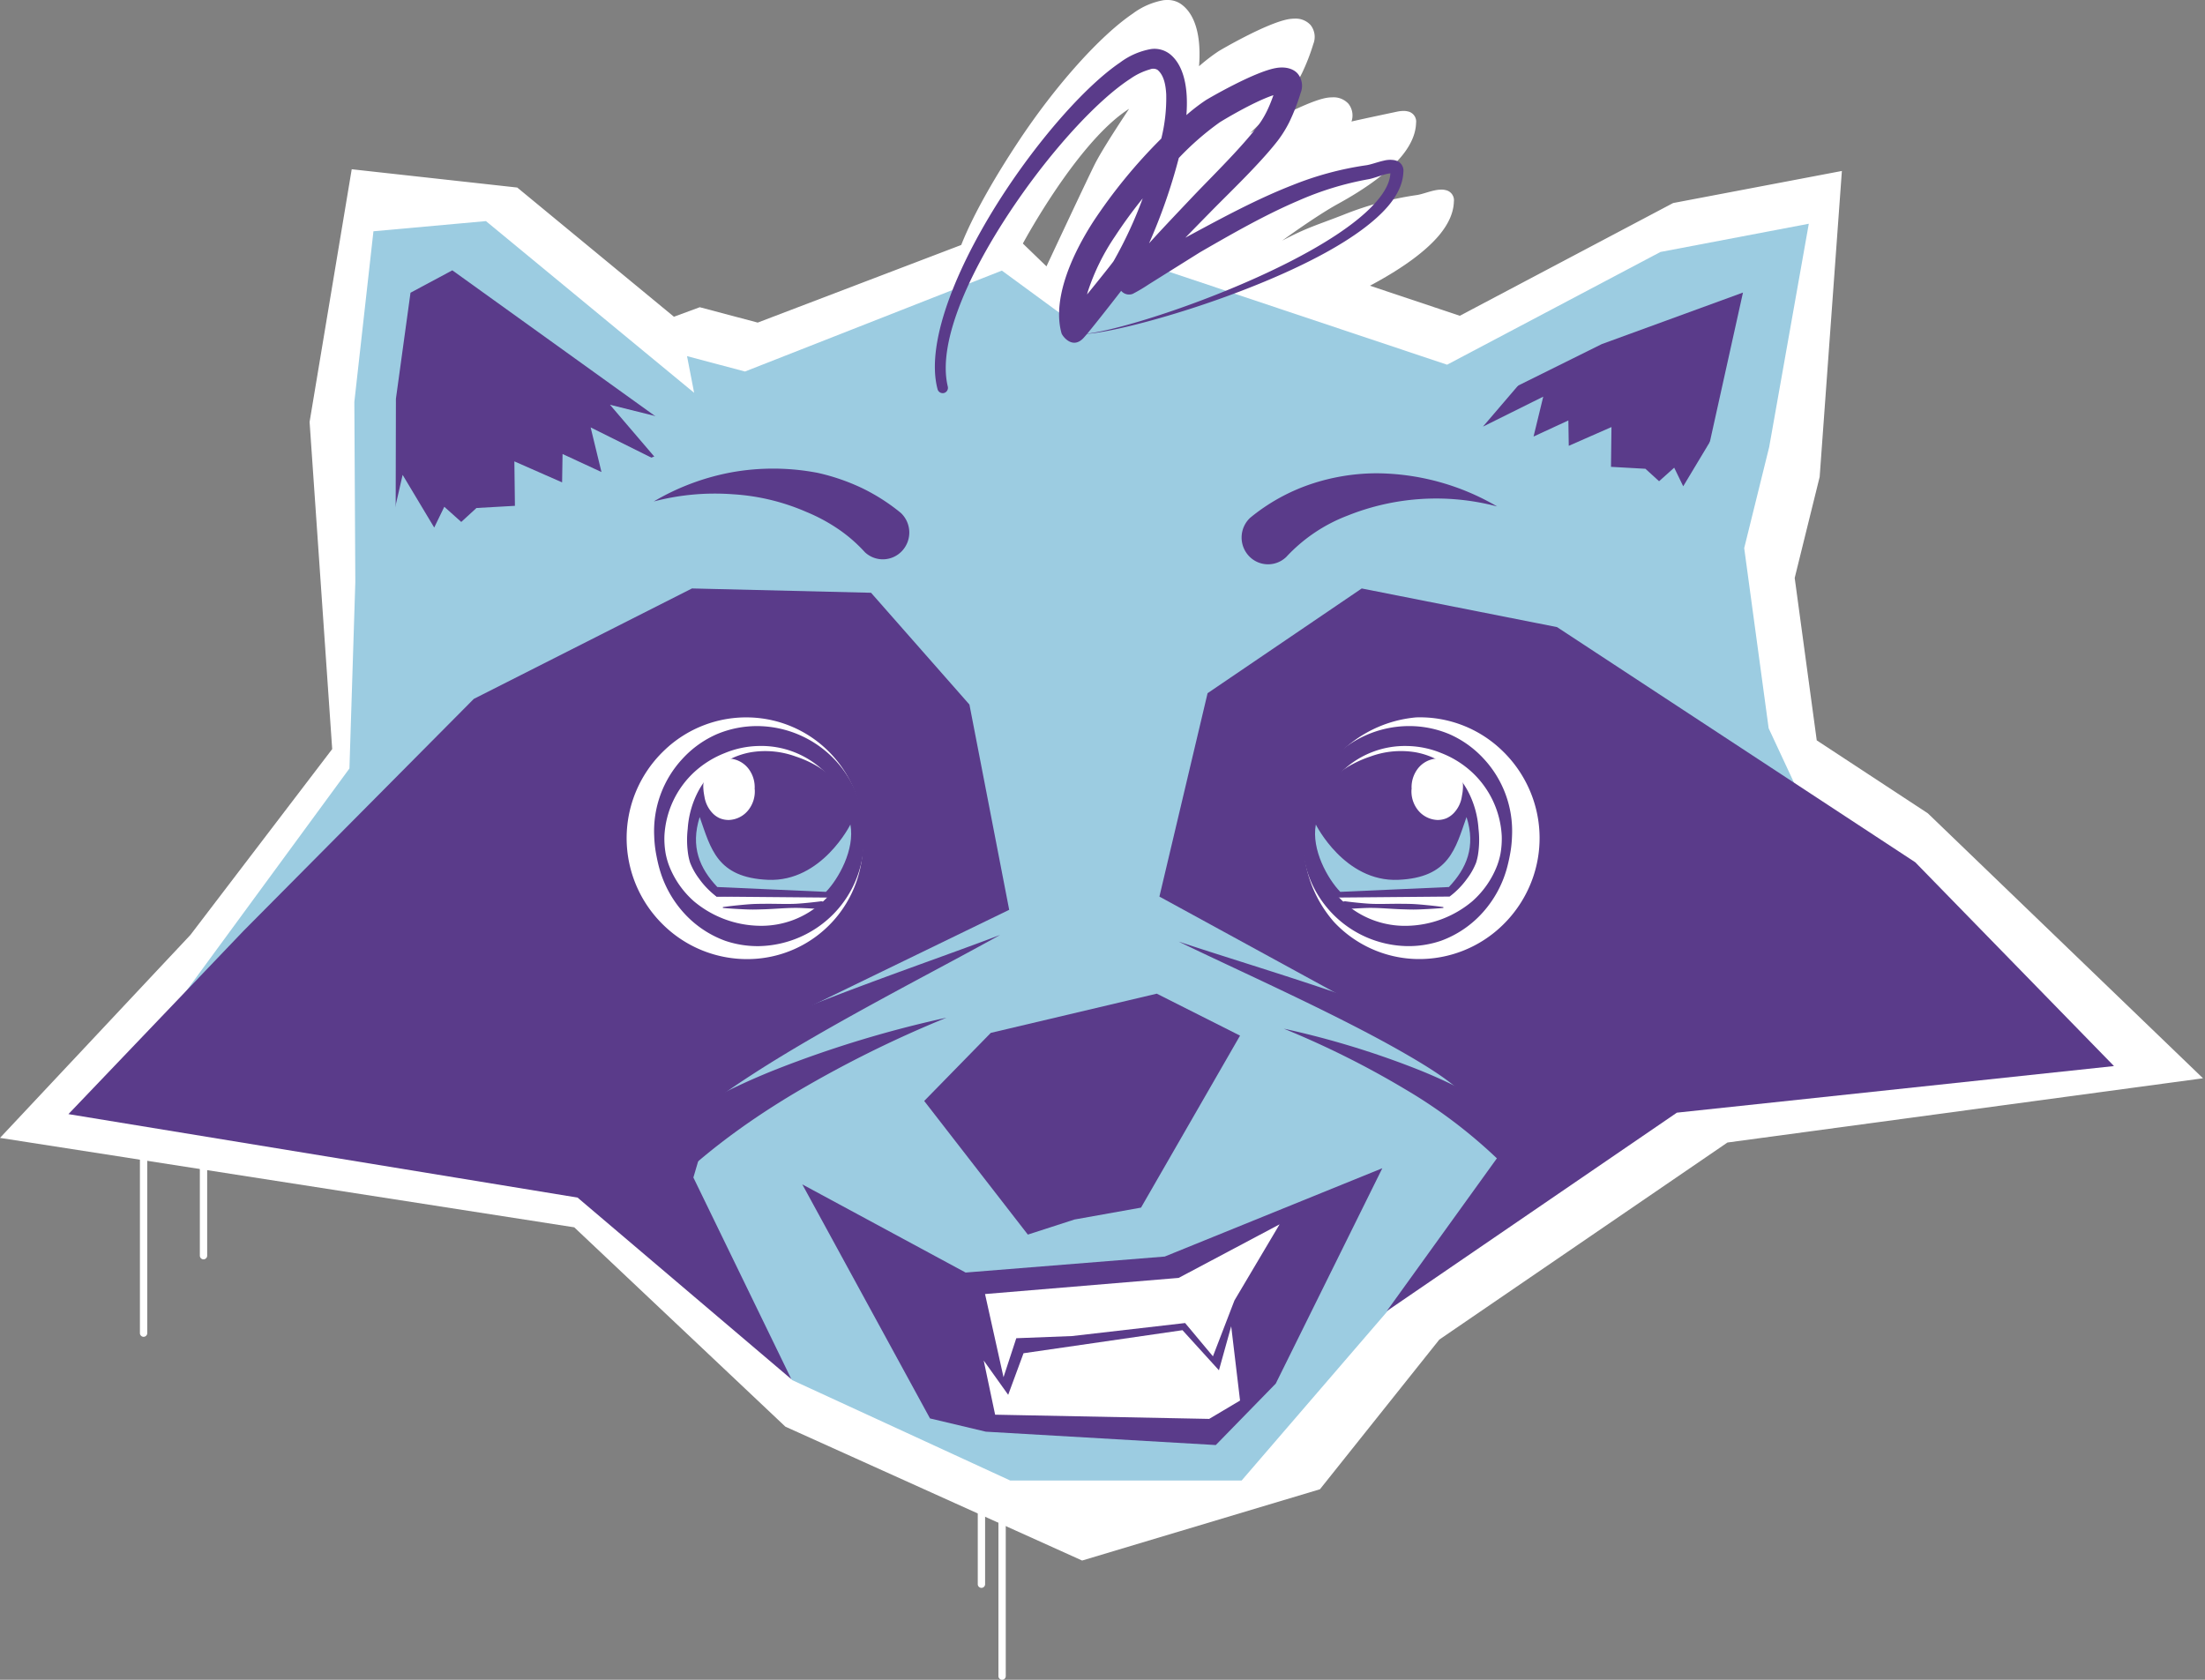 <svg xmlns="http://www.w3.org/2000/svg" xmlns:xlink="http://www.w3.org/1999/xlink" width="525" height="400" viewBox="0 0 525 400">
  <rect x="0" y="0" width="525" height="400" fill="#808080" stroke="none"/>
  <defs>
    <clipPath id="clip-Erwin-head_400x525">
      <rect width="525" height="400"/>
    </clipPath>
  </defs>
  <g id="Erwin-head_400x525" clip-path="url(#clip-Erwin-head_400x525)">
    <g id="Erwin_Kopf_700x533px" transform="translate(0 0.03)">
      <path id="Pfad_1" data-name="Pfad 1" d="M459.034,193.658,432.559,176.27l-5.25-38.682,5.945-24.059,5.289-72.847-40.18,7.636L347.575,75.164l-21.4-7.157c.471-.247.942-.5,1.4-.757,6.455-3.544,11.8-7.374,15.04-11.219,2.224-2.656,3.467-5.358,3.544-8.007a2.469,2.469,0,0,0-1.977-2.787,3.8,3.8,0,0,0-.981-.116,8.019,8.019,0,0,0-1.675.2c-1.428.3-3.119.957-4.223,1.1a76.107,76.107,0,0,0-17.557,4.741c-6.215,2.424-8.539,2.973-14.461,6.107,0,0,8.03-5.868,13.288-8.756,6.455-3.544,11.8-7.374,15.04-11.219,2.224-2.656,3.467-5.366,3.544-8.007a2.469,2.469,0,0,0-1.977-2.787,3.8,3.8,0,0,0-.981-.116,8.019,8.019,0,0,0-1.675.2c-1.428.3-8.578,1.807-10.74,2.324a4.473,4.473,0,0,0-.733-4.239,4.784,4.784,0,0,0-3.8-1.521,8.807,8.807,0,0,0-1.506.139c-5.289.973-17.681,8.122-18.129,8.416-.046.031,7.937-7.69,9.643-9.891A27.971,27.971,0,0,0,310,17.388a48.836,48.836,0,0,0,2.695-6.941,4.556,4.556,0,0,0-.656-4.517,4.784,4.784,0,0,0-3.8-1.521,8.807,8.807,0,0,0-1.506.139c-5.3.973-16.168,7.343-16.623,7.636a44.33,44.33,0,0,0-4.625,3.559c.517-6.54-.641-11.9-3.922-14.523A5.479,5.479,0,0,0,277.986-.03h-.108a7.9,7.9,0,0,0-.842.046,17.313,17.313,0,0,0-7.335,3.2c-7.76,5.258-18.291,16.994-27.1,30.266-5.15,7.775-10.647,17.009-13.736,24.823L180.408,76.786l-13.8-3.66-6.146,2.27L123.157,44.628,83.742,40.273l-10.03,60.169,5.382,77.9L45.353,222.581,0,270.93l136.723,21.294,50.271,47.468,70.655,31.88L314.274,354.6,342.7,318.954l68.593-46.92,113.228-15.3-65.474-63.057ZM260.66,39.077c-2.208,4.447-11.5,24.321-11.5,24.321l-5.621-5.436s13.033-24.321,25.3-32.081c0,0-6.246,9.311-8.176,13.2Z" transform="translate(0 0)" fill="#fff"/>
      <path id="Pfad_2" data-name="Pfad 2" d="M456.139,241.673l-24.576-52.742-5.822-42.9,5.945-24.059,9.435-53.182L405.8,75.51,355,102.356l-74.7-24.97L268.1,93.956,248.993,79.95l-61.158,24.028-13.8-3.66,1.691,8.732L126.153,68.16,99.369,70.584l-4.548,40.643.232,42.9-1.4,44.372L45.87,263.67l83.857,24.151,32.142,4.64,37.153,51.669L251,368.065h55.074l35.208-40.883-.031-.093,60.478-61.961Z" transform="translate(-10.454 -15.541)" fill="#9ccce1"/>
      <path id="Pfad_3" data-name="Pfad 3" d="M121.98,152.659l.085-38.728,3.474-25.255,9.96-5.335,56.765,40.8Z" transform="translate(-27.8 -19)" fill="#5a3b8a"/>
      <path id="Pfad_4" data-name="Pfad 4" d="M505.5,144.069,517.441,90.2l-33.625,12.276-34.3,17.017Z" transform="translate(-102.447 -20.564)" fill="#5a3b8a"/>
      <path id="Pfad_5" data-name="Pfad 5" d="M392.468,52.451c-4.455,4.633-11.72,9.219-19.9,13.388-17.72,9.018-39.771,16.036-47.993,17.017l.293-.355c1.838-2.231,5.266-6.586,7.775-9.837a2.462,2.462,0,0,0,2.756.718,38.23,38.23,0,0,0,3.814-2.262l12.222-7.651c7.543-4.347,15.372-8.856,23.449-12.3A73.165,73.165,0,0,1,391.448,46.1c1.042-.17,2.532-.741,3.907-1.143a10.522,10.522,0,0,1,1.39-.278c-.147,2.548-1.745,5.134-4.277,7.76m-67.7,20.221a52.324,52.324,0,0,1,6.4-12.956,111.589,111.589,0,0,1,6.609-9.057,100.374,100.374,0,0,1-6.933,14.94c-.255.409-3.359,4.308-6.316,7.937.069-.286.147-.571.239-.865m21.6-31.625a66.7,66.7,0,0,1,9.744-8.5c.363-.232,7.875-4.841,12.786-6.462-.332.942-.679,1.868-1.081,2.764a22.676,22.676,0,0,1-2.517,4.424c-1.575,2.085-3.652,4.447-5.829,6.794-3.436,3.7-7.119,7.374-9.6,9.983-3.49,3.691-7.011,7.374-10.454,11.165l-.131.147a133.626,133.626,0,0,0,7.08-20.306m51.483.533a5.933,5.933,0,0,0-2.656.085c-1.428.3-3.119.957-4.223,1.1a76.107,76.107,0,0,0-17.557,4.741c-8.331,3.251-16.422,7.621-24.236,11.829-.425.224-.842.456-1.251.687,1.961-2.031,3.945-4.046,5.922-6.061,2.517-2.587,6.277-6.223,9.775-9.891,2.363-2.478,4.609-4.965,6.316-7.173a27.971,27.971,0,0,0,2.749-4.432,48.836,48.836,0,0,0,2.695-6.941,4.552,4.552,0,0,0-.656-4.517c-.88-1.081-2.718-1.853-5.3-1.382-5.3.973-16.168,7.343-16.623,7.636a44.326,44.326,0,0,0-4.625,3.559c.517-6.54-.641-11.9-3.922-14.523a5.977,5.977,0,0,0-4.532-1.2,17.314,17.314,0,0,0-7.335,3.2c-7.76,5.258-18.291,16.994-27.1,30.266-11.118,16.778-19.411,36-16.361,47.515a1.268,1.268,0,0,0,1.536.919,1.281,1.281,0,0,0,.9-1.552c-2.664-11.033,5.984-29.031,16.948-44.774,8.732-12.539,19.009-23.642,26.552-28.529a15.5,15.5,0,0,1,4.656-2.216,2.005,2.005,0,0,1,1.776.116c1.428,1.2,1.93,3.289,2.077,5.8A39.977,39.977,0,0,1,342.2,36.4a125.079,125.079,0,0,0-16.253,19.866c-6.022,9.4-9.543,19.225-7.5,26.5.17.6,2.509,3.868,5.119,1.243.185-.185.517-.571.973-1.1,9.489-.764,37.81-8.925,56.71-19.3,6.455-3.544,11.8-7.374,15.04-11.219,2.224-2.656,3.467-5.366,3.544-8.007a2.469,2.469,0,0,0-1.977-2.787" transform="translate(-65.701 -3.437)" fill="#5a3b8a"/>
      <path id="Pfad_6" data-name="Pfad 6" d="M118.2,171.8l1.83-18.221,2.772-12.083,7.52,12.547,2.4-4.949,4.038,3.613,3.621-3.32,9.157-.517-.131-10.585,11.365,5,.108-6.756,9.265,4.293-2.579-10.624,16.044,7.983L172.17,124.8l15.064,3.76,17.087,11.381Z" transform="translate(-26.938 -28.449)" fill="#9ccce1"/>
      <path id="Pfad_7" data-name="Pfad 7" d="M510.386,158.116,508.742,141.8l-2.478-10.809-6.748,11.234-2.146-4.432-3.6,3.227-3.251-2.965-8.2-.463.116-9.474-10.169,4.47-.093-6.046-8.292,3.837,2.309-9.5L451.83,128.02l10.238-11.96L448.6,119.419,433.3,129.61Z" transform="translate(-98.751 -26.457)" fill="#9ccce1"/>
      <path id="Pfad_8" data-name="Pfad 8" d="M21.1,306.632,62.785,263l54.834-55.243,51.947-26.3,42.635,1.027,23.425,26.622,9.466,48.874-65.86,31.973L169.9,321.727l23.333,48.032-50.912-43.253Z" transform="translate(-4.809 -41.362)" fill="#5a3b8a"/>
      <path id="Pfad_9" data-name="Pfad 9" d="M480.741,306.285l-69.072,47.252,26.892-37.323-12.13-23.734-68.9-37.647L369,206.4l36.705-24.939,46.5,9.2,85.293,56,47.314,48.526Z" transform="translate(-81.482 -41.362)" fill="#5a3b8a"/>
      <path id="Pfad_10" data-name="Pfad 10" d="M277.815,419.845l-30.405-55.73,38.883,20.993L333.7,381.3l51.808-21.032-25.371,51.283L345.86,426.184,291.1,423Z" transform="translate(-56.386 -82.114)" fill="#5a3b8a"/>
      <path id="Pfad_11" data-name="Pfad 11" d="M249.456,249.749a27.718,27.718,0,0,0-26.846-28.514,28.137,28.137,0,0,0-20.4,7.837,28.9,28.9,0,0,0-7.4,11.512,28.833,28.833,0,0,0,7.142,30.035,28.471,28.471,0,0,0,20.623,8.153,27.5,27.5,0,0,0,26.877-29.015" transform="translate(-44.04 -50.423)" fill="#fff"/>
      <path id="Pfad_12" data-name="Pfad 12" d="M251.617,250.091a25.315,25.315,0,0,0-6.918-18.206,25.609,25.609,0,0,0-18.021-7.976,24.62,24.62,0,0,0-9.96,1.892,24.3,24.3,0,0,0-8.254,5.891,25.28,25.28,0,0,0-6.733,18.376,28.459,28.459,0,0,0,.533,4.694c.2,1.042.425,2.069.71,3.073a26.177,26.177,0,0,0,5.683,10.408,24.628,24.628,0,0,0,9.975,6.787,24.029,24.029,0,0,0,8.022,1.274,25.626,25.626,0,0,0,18.075-7.976,25.363,25.363,0,0,0,6.918-18.237h-.023Zm-2.517,0a22.249,22.249,0,0,1-7.065,15.481,21.514,21.514,0,0,1-15.388,5.883,24.906,24.906,0,0,1-15.457-5.829,21.787,21.787,0,0,1-5.945-8.555,17.373,17.373,0,0,1-.772-2.741,20.5,20.5,0,0,1-.309-4.262,22.268,22.268,0,0,1,7.25-15.342,23.291,23.291,0,0,1,7.119-4.393,22.262,22.262,0,0,1,8.13-1.691,21.587,21.587,0,0,1,15.411,5.914,22.271,22.271,0,0,1,7.042,15.527h-.023Z" transform="translate(-45.969 -51.036)" fill="#5a3b8a"/>
      <path id="Pfad_13" data-name="Pfad 13" d="M223.008,279.53s1.39.131,3.505.247c1.011.054,2.216.124,3.49.131.95,0,1.93-.039,2.934-.069,2.316-.085,4.717-.3,6.856-.324.934-.015,1.814.023,2.61.062,2.347.1,3.922.255,3.922.255a.946.946,0,0,0-.039-1.892s-1.56.216-3.907.432c-.8.069-1.668.147-2.61.178-2.116.07-4.532-.039-6.848-.015-1,.008-2,.015-2.934.062-1.282.069-2.463.193-3.49.293-2.108.208-3.49.409-3.49.409a.11.11,0,0,0-.108.124.116.116,0,0,0,.124.116" transform="translate(-50.8 -63.35)" fill="#5a3b8a"/>
      <path id="Pfad_14" data-name="Pfad 14" d="M219.067,266.395a19.373,19.373,0,1,1,26.29-.656l-26.29.649Z" transform="translate(-48.441 -52.925)" fill="#5a3b8a"/>
      <path id="Pfad_15" data-name="Pfad 15" d="M218.914,266.259l26.313.232a.858.858,0,0,0,.587-.247,20.444,20.444,0,0,0,5.575-8.871,20.651,20.651,0,0,0,.332-10.6,19.972,19.972,0,0,0-1.868-4.494,20.354,20.354,0,0,0-7.891-7.574,26.133,26.133,0,0,0-4.223-1.807,21.107,21.107,0,0,0-10.709-1,17.934,17.934,0,0,0-5.93,2.193,18.877,18.877,0,0,0-6.478,6.941,22.256,22.256,0,0,0-2.587,9.041,22.9,22.9,0,0,0,.131,6.323,13.717,13.717,0,0,0,.44,1.807,16.055,16.055,0,0,0,2.116,3.768,19.383,19.383,0,0,0,4.185,4.293" transform="translate(-48.288 -52.788)" fill="#5a3b8a"/>
      <path id="Pfad_16" data-name="Pfad 16" d="M231.776,266.906c12.8.548,19.611-13.164,19.611-13.164,1.1,6-2.841,12.94-5.814,16.029l-25.865-1.15c-4.185-4.416-6.455-9.566-4.2-16.67,2.641,7.482,4.069,14.438,16.268,14.956" transform="translate(-48.913 -57.427)" fill="#9ccce1"/>
      <path id="Pfad_17" data-name="Pfad 17" d="M229.1,241.214a7.248,7.248,0,0,0-1.428-4.833,6.243,6.243,0,0,0-4.679-2.471,5.612,5.612,0,0,0-2.7.587,5.8,5.8,0,0,0-2.054,1.8,7.288,7.288,0,0,0-1.336,4.918,9.561,9.561,0,0,0,.124,1.066c.039.239.077.479.124.71a7.336,7.336,0,0,0,1.876,3.868,5.447,5.447,0,0,0,1.776,1.274,5.524,5.524,0,0,0,2.2.409,6.22,6.22,0,0,0,4.694-2.478,7.167,7.167,0,0,0,1.428-4.849h-.015Z" transform="translate(-49.425 -53.316)" fill="#fff"/>
      <path id="Pfad_18" data-name="Pfad 18" d="M409.053,269.757a27.8,27.8,0,0,0,19.773,9,28.459,28.459,0,0,0,20.623-8.153,29.023,29.023,0,0,0,7.289-11.7,28.715,28.715,0,0,0-.147-18.33,28.978,28.978,0,0,0-7.4-11.512,28.143,28.143,0,0,0-20.4-7.845,29.447,29.447,0,0,0-19.743,48.526" transform="translate(-91.597 -50.419)" fill="#fff"/>
      <path id="Pfad_19" data-name="Pfad 19" d="M401.616,250.091A25.426,25.426,0,0,0,426.609,276.3a23.966,23.966,0,0,0,8.022-1.274,24.68,24.68,0,0,0,9.976-6.787,26.124,26.124,0,0,0,5.683-10.408c.278-1,.51-2.031.71-3.073a28.463,28.463,0,0,0,.533-4.694,25.28,25.28,0,0,0-6.733-18.376,24.406,24.406,0,0,0-8.254-5.891,24.726,24.726,0,0,0-9.96-1.892,25.426,25.426,0,0,0-24.939,26.182h-.023Zm2.517,0a22.286,22.286,0,0,1,7.042-15.527,21.587,21.587,0,0,1,15.411-5.914,22.262,22.262,0,0,1,8.13,1.691,23,23,0,0,1,7.119,4.393,22.253,22.253,0,0,1,7.25,15.342,20.464,20.464,0,0,1-.309,4.262,17.372,17.372,0,0,1-.772,2.741,21.787,21.787,0,0,1-5.945,8.555,24.906,24.906,0,0,1-15.457,5.829,21.527,21.527,0,0,1-15.388-5.883,22.264,22.264,0,0,1-7.065-15.481h-.023Z" transform="translate(-91.527 -51.036)" fill="#5a3b8a"/>
      <path id="Pfad_20" data-name="Pfad 20" d="M437.808,279.53s-1.39.131-3.505.247c-1.011.054-2.216.124-3.49.131-.95,0-1.93-.039-2.934-.069-2.316-.085-4.718-.3-6.848-.324-.934-.015-1.814.023-2.61.062-2.347.1-3.922.255-3.922.255a.946.946,0,0,1,.039-1.892s1.56.216,3.907.432c.8.069,1.668.147,2.61.178,2.123.07,4.532-.039,6.856-.015,1,.008,2,.015,2.934.062,1.282.069,2.463.193,3.49.293,2.108.208,3.49.409,3.49.409a.11.11,0,0,1,.108.124.114.114,0,0,1-.116.116" transform="translate(-94.256 -63.35)" fill="#5a3b8a"/>
      <path id="Pfad_21" data-name="Pfad 21" d="M441.363,261.963a16.079,16.079,0,0,0,2.123-3.768,14.016,14.016,0,0,0,.44-1.807,22.91,22.91,0,0,0,.131-6.323,22.256,22.256,0,0,0-2.587-9.041,18.877,18.877,0,0,0-6.478-6.941,18,18,0,0,0-5.93-2.193,21.039,21.039,0,0,0-10.709,1,26.837,26.837,0,0,0-4.223,1.807,19.387,19.387,0,0,0-9.759,12.068,20.645,20.645,0,0,0,.332,10.6,20.329,20.329,0,0,0,5.575,8.871.894.894,0,0,0,.587.247l26.313-.232a19.379,19.379,0,0,0,4.185-4.293" transform="translate(-92.036 -52.786)" fill="#5a3b8a"/>
      <path id="Pfad_22" data-name="Pfad 22" d="M425.326,266.906c-12.8.548-19.611-13.164-19.611-13.164-1.1,6,2.841,12.94,5.814,16.029l25.865-1.15c4.185-4.416,6.455-9.566,4.2-16.67-2.641,7.482-4.069,14.438-16.268,14.956" transform="translate(-92.421 -57.427)" fill="#9ccce1"/>
      <path id="Pfad_23" data-name="Pfad 23" d="M435.274,241.214a7.167,7.167,0,0,0,1.428,4.849,6.269,6.269,0,0,0,4.694,2.478,5.524,5.524,0,0,0,2.2-.409,5.65,5.65,0,0,0,1.776-1.274,7.28,7.28,0,0,0,1.876-3.868c.039-.232.077-.471.124-.71a9.558,9.558,0,0,0,.124-1.066,7.259,7.259,0,0,0-1.336-4.918,5.957,5.957,0,0,0-2.054-1.8,5.612,5.612,0,0,0-2.7-.587,6.206,6.206,0,0,0-4.679,2.471,7.29,7.29,0,0,0-1.428,4.833h-.015Z" transform="translate(-99.196 -53.316)" fill="#fff"/>
      <path id="Pfad_24" data-name="Pfad 24" d="M285,331.979,309.676,363.8l11.1-3.59,15.851-2.834L360.2,316.421l-19.827-9.991-39.516,9.335Z" transform="translate(-64.952 -69.843)" fill="#5a3b8a"/>
      <g id="Gruppe_1" data-name="Gruppe 1" transform="translate(155.655 111.558)">
        <path id="Pfad_25" data-name="Pfad 25" d="M260.418,155.038a46.312,46.312,0,0,0-9.435-6,49.926,49.926,0,0,0-10.269-3.513,56.061,56.061,0,0,0-20.584-.147,56.809,56.809,0,0,0-18.53,6.941,57.462,57.462,0,0,1,18.839-1.714,51.553,51.553,0,0,1,17.488,4.2,41.784,41.784,0,0,1,7.636,4.108,35.733,35.733,0,0,1,6.308,5.49,6.241,6.241,0,0,0,8.895-.355,6.422,6.422,0,0,0-.347-9.01" transform="translate(-201.6 -144.496)" fill="#5a3b8a"/>
        <path id="Pfad_26" data-name="Pfad 26" d="M393.458,165.922a38.664,38.664,0,0,1,14.639-9.9,56.7,56.7,0,0,1,35.625-2.185,57.5,57.5,0,0,0-28.807-7.9,49.711,49.711,0,0,0-15.6,2.594,45.783,45.783,0,0,0-14.415,8.022,6.437,6.437,0,0,0-.347,9.01,6.243,6.243,0,0,0,8.9.355" transform="translate(-242.915 -144.825)" fill="#5a3b8a"/>
      </g>
      <path id="Pfad_27" data-name="Pfad 27" d="M44.022,397.888a.877.877,0,0,1-.872-.872V350.073a.872.872,0,1,1,1.745,0v46.943A.877.877,0,0,1,44.022,397.888Z" transform="translate(-9.834 -79.591)" fill="#fff"/>
      <path id="Pfad_28" data-name="Pfad 28" d="M62.5,380.931a.877.877,0,0,1-.872-.872V356.6a.872.872,0,1,1,1.745,0v23.456A.877.877,0,0,1,62.5,380.931Z" transform="translate(-14.046 -81.079)" fill="#fff"/>
      <path id="Pfad_29" data-name="Pfad 29" d="M308.762,506.339a.877.877,0,0,1-.872-.872V467.572a.872.872,0,1,1,1.745,0v37.894A.877.877,0,0,1,308.762,506.339Z" transform="translate(-70.169 -106.369)" fill="#fff"/>
      <path id="Pfad_30" data-name="Pfad 30" d="M302.392,483.537a.877.877,0,0,1-.872-.872v-19.1a.872.872,0,1,1,1.745,0v19.1A.877.877,0,0,1,302.392,483.537Z" transform="translate(-68.717 -105.456)" fill="#fff"/>
      <path id="Pfad_31" data-name="Pfad 31" d="M203.886,337.747c2.208-4.741,9.713-10.331,19.163-16.43,18.391-11.883,43.593-24.591,58.672-33.007-16.276,6.231-43.33,15.218-63.343,24.553a114.888,114.888,0,0,0-18.569,10.5,30.324,30.324,0,0,0-7.744,7.891,6.749,6.749,0,0,0,11.829,6.5" transform="translate(-43.583 -65.714)" fill="#5a3b8a"/>
      <path id="Pfad_32" data-name="Pfad 32" d="M199.641,357c9.1-9.528,19.943-17.635,31.641-24.7a272.76,272.76,0,0,1,37.007-18.461,265.2,265.2,0,0,0-40.157,12.153,158.4,158.4,0,0,0-37.485,20.978,6.736,6.736,0,1,0,8.987,10.037" transform="translate(-42.936 -71.532)" fill="#5a3b8a"/>
      <path id="Pfad_33" data-name="Pfad 33" d="M433.013,329.067c-1.977-3.714-8.678-8.084-17.117-12.863-16.43-9.3-38.945-19.256-52.425-25.834,14.546,4.88,38.713,11.913,56.595,19.217a108.347,108.347,0,0,1,16.592,8.215,25.417,25.417,0,0,1,6.918,6.177c1.591,2.556.54,5.76-2.386,7.165a6.488,6.488,0,0,1-8.176-2.077" transform="translate(-82.836 -66.183)" fill="#5a3b8a"/>
      <path id="Pfad_34" data-name="Pfad 34" d="M449.592,351.025a119.416,119.416,0,0,0-24.746-19.341A213.9,213.9,0,0,0,395.9,317.23a206.74,206.74,0,0,1,31.4,9.512,123.754,123.754,0,0,1,29.317,16.422,5.271,5.271,0,1,1-7.034,7.852" transform="translate(-90.227 -72.305)" fill="#5a3b8a"/>
      <path id="Pfad_35" data-name="Pfad 35" d="M303.76,394.17l4.4,19.8,3.042-9.281,13.288-.517,26.908-3.1L358.023,409l5.119-13.3,10.748-18.129-24.028,12.755Z" transform="translate(-69.228 -86.056)" fill="#fff"/>
      <path id="Pfad_36" data-name="Pfad 36" d="M306.068,430.065l-2.718-12.9,5.829,8.169,3.652-9.9,37.848-5.49,8.678,9.551,2.919-10.485,2.108,17.689-7.35,4.37Z" transform="translate(-69.135 -93.222)" fill="#fff"/>
    </g>
  </g>
</svg>
